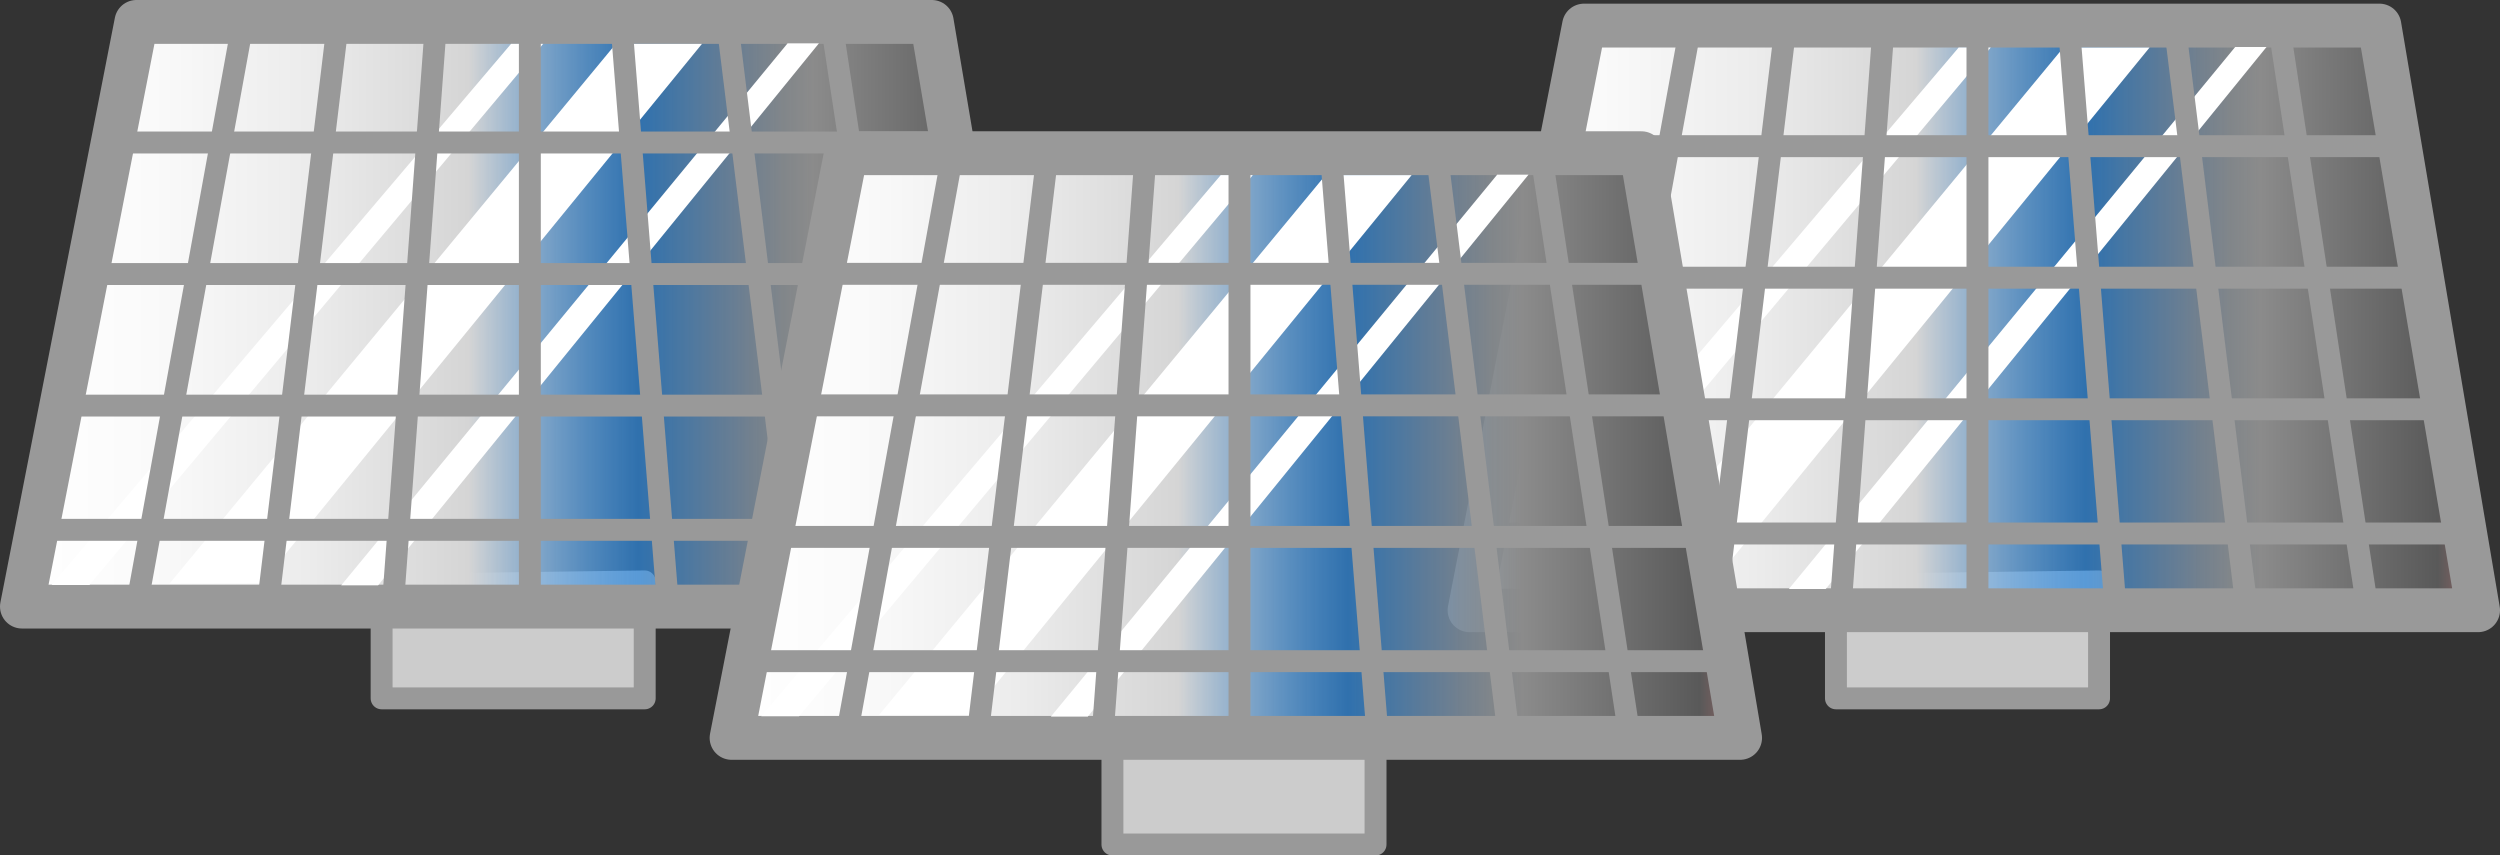 <?xml version="1.0" encoding="utf-8"?>
<!-- Generator: Adobe Illustrator 16.0.0, SVG Export Plug-In . SVG Version: 6.00 Build 0)  -->
<!DOCTYPE svg PUBLIC "-//W3C//DTD SVG 1.1//EN" "http://www.w3.org/Graphics/SVG/1.1/DTD/svg11.dtd">
<svg version="1.1" id="Layer_1" xmlns="http://www.w3.org/2000/svg" xmlns:xlink="http://www.w3.org/1999/xlink" x="0px" y="0px"
	 width="342.081px" height="117.057px" viewBox="334.898 193.034 342.081 117.057"
	 enable-background="new 334.898 193.034 342.081 117.057" xml:space="preserve">
<rect x="334.898" y="193.034" width="342.081" height="117.057" fill="#333333" stroke="none"/>
<g id="Layer_3_1_">
	<g id="Layer_2">
		<g id="Layer_3">
			
				<polygon fill="#CCCCCC" stroke="#999999" stroke-width="3" stroke-linecap="round" stroke-linejoin="round" stroke-miterlimit="10" points="
				387.116,288.59 387.116,273.089 423.115,272.589 423.115,288.59 			"/>
			
				<polygon fill="#CCCCCC" stroke="#999999" stroke-width="3" stroke-linecap="round" stroke-linejoin="round" stroke-miterlimit="10" points="
				586.115,288.59 586.115,273.089 622.115,272.589 622.115,288.59 			"/>
		</g>
		
			<polygon fill="#CCCCCC" stroke="#999999" stroke-width="3" stroke-linecap="round" stroke-linejoin="round" stroke-miterlimit="10" points="
			487.115,308.591 487.115,293.09 523.115,292.59 523.115,308.591 		"/>
	</g>
</g>
<g id="Layer_2_1_">
	<g id="Layer_1_3_">
		
			<linearGradient id="SVGID_1_" gradientUnits="userSpaceOnUse" x1="278.918" y1="307.485" x2="416.919" y2="307.485" gradientTransform="matrix(1 0 0 -1 58.98 543.519)">
			<stop  offset="0" style="stop-color:#FFFFFF"/>
			<stop  offset="0.131" style="stop-color:#FAFAFA"/>
			<stop  offset="0.282" style="stop-color:#ECECEC"/>
			<stop  offset="0.443" style="stop-color:#D5D5D5"/>
			<stop  offset="0.611" style="stop-color:#2E9AFF;stop-opacity:0.6"/>
			<stop  offset="0.612" style="stop-color:#2F9AFE;stop-opacity:0.602"/>
			<stop  offset="0.65" style="stop-color:#5095D5;stop-opacity:0.689"/>
			<stop  offset="0.687" style="stop-color:#6A90B5;stop-opacity:0.774"/>
			<stop  offset="0.722" style="stop-color:#7C8D9E;stop-opacity:0.856"/>
			<stop  offset="0.755" style="stop-color:#878C90;stop-opacity:0.933"/>
			<stop  offset="0.784" style="stop-color:#8B8B8B"/>
			<stop  offset="0.96" style="stop-color:#595959"/>
			<stop  offset="1" style="stop-color:#996666"/>
		</linearGradient>
		
			<polygon fill="url(#SVGID_1_)" stroke="#999999" stroke-width="6" stroke-linecap="round" stroke-linejoin="round" stroke-miterlimit="10" points="
			337.898,276.034 341.619,276.034 475.899,276.034 462.399,196.034 353.563,196.034 		"/>
		<polygon fill="#FFFFFF" stroke="#FFFFFF" stroke-linecap="square" stroke-miterlimit="10" points="343.033,272.579 
			405.059,199.534 408.149,199.534 346.894,272.579 		"/>
		<polygon fill="#FFFFFF" stroke="#FFFFFF" stroke-linecap="square" stroke-miterlimit="10" points="359.148,272.397 
			419.399,199.534 429.899,199.534 370.398,272.397 		"/>
		<polygon fill="#FFFFFF" stroke="#FFFFFF" stroke-linecap="square" stroke-miterlimit="10" points="382.648,272.624 
			442.899,199.466 445.899,199.466 386.398,272.624 		"/>
	</g>
	<g id="Layer_4_2_">
		
			<line fill="none" stroke="#999999" stroke-width="3" stroke-linecap="round" stroke-linejoin="round" stroke-miterlimit="10" x1="350.332" y1="212.534" x2="465.182" y2="212.534"/>
		
			<line fill="none" stroke="#999999" stroke-width="3" stroke-linecap="round" stroke-linejoin="round" stroke-miterlimit="10" x1="346.808" y1="230.534" x2="468.221" y2="230.534"/>
		
			<line fill="none" stroke="#999999" stroke-width="3" stroke-linecap="round" stroke-linejoin="round" stroke-miterlimit="10" x1="471.259" y1="248.534" x2="343.283" y2="248.534"/>
		
			<line fill="none" stroke="#999999" stroke-width="3" stroke-linecap="round" stroke-linejoin="round" stroke-miterlimit="10" x1="338.898" y1="265.534" x2="474.128" y2="265.534"/>
		<path fill="none" stroke="#999999" stroke-width="3" stroke-linecap="round" stroke-linejoin="round" stroke-miterlimit="10" d="
			M353.563,196.034"/>
		
			<line fill="none" stroke="#999999" stroke-width="3" stroke-linecap="round" stroke-linejoin="round" stroke-miterlimit="10" x1="353.763" y1="275.028" x2="368.148" y2="196.034"/>
		
			<line fill="none" stroke="#999999" stroke-width="3" stroke-linecap="round" stroke-linejoin="round" stroke-miterlimit="10" x1="381.148" y1="196.034" x2="371.562" y2="275.675"/>
		<path fill="none" stroke="#999999" stroke-width="3" stroke-linecap="round" stroke-linejoin="round" stroke-miterlimit="10" d="
			M407.899,196.034"/>
		
			<line fill="none" stroke="#999999" stroke-width="3" stroke-linecap="round" stroke-linejoin="round" stroke-miterlimit="10" x1="407.399" y1="277.034" x2="407.399" y2="196.034"/>
		<path fill="none" stroke="#999999" stroke-width="3" stroke-linecap="round" stroke-linejoin="round" stroke-miterlimit="10" d="
			M444.231,195.034"/>
		
			<line fill="none" stroke="#999999" stroke-width="3" stroke-linecap="round" stroke-linejoin="round" stroke-miterlimit="10" x1="444.231" y1="275.675" x2="434.399" y2="196.034"/>
		
			<line fill="none" stroke="#999999" stroke-width="3" stroke-linecap="round" stroke-linejoin="round" stroke-miterlimit="10" x1="448.656" y1="196.071" x2="460.656" y2="275.063"/>
		
			<line fill="none" stroke="#999999" stroke-width="3" stroke-linecap="round" stroke-linejoin="round" stroke-miterlimit="10" x1="394.523" y1="196.569" x2="388.664" y2="275.675"/>
		
			<line fill="none" stroke="#999999" stroke-width="3" stroke-linecap="round" stroke-linejoin="round" stroke-miterlimit="10" x1="419.899" y1="196.034" x2="426.237" y2="275.028"/>
	</g>
	<g id="Layer_1_2_">
		
			<linearGradient id="SVGID_2_" gradientUnits="userSpaceOnUse" x1="476.999" y1="306.985" x2="614.998" y2="306.985" gradientTransform="matrix(1 0 0 -1 58.98 543.519)">
			<stop  offset="0" style="stop-color:#FFFFFF"/>
			<stop  offset="0.131" style="stop-color:#FAFAFA"/>
			<stop  offset="0.282" style="stop-color:#ECECEC"/>
			<stop  offset="0.443" style="stop-color:#D5D5D5"/>
			<stop  offset="0.611" style="stop-color:#2E9AFF;stop-opacity:0.6"/>
			<stop  offset="0.612" style="stop-color:#2F9AFE;stop-opacity:0.602"/>
			<stop  offset="0.65" style="stop-color:#5095D5;stop-opacity:0.689"/>
			<stop  offset="0.687" style="stop-color:#6A90B5;stop-opacity:0.774"/>
			<stop  offset="0.722" style="stop-color:#7C8D9E;stop-opacity:0.856"/>
			<stop  offset="0.755" style="stop-color:#878C90;stop-opacity:0.933"/>
			<stop  offset="0.784" style="stop-color:#8B8B8B"/>
			<stop  offset="0.96" style="stop-color:#595959"/>
			<stop  offset="1" style="stop-color:#996666"/>
		</linearGradient>
		
			<polygon fill="url(#SVGID_2_)" stroke="#999999" stroke-width="6" stroke-linecap="round" stroke-linejoin="round" stroke-miterlimit="10" points="
			535.979,276.534 539.698,276.534 673.979,276.534 660.479,196.534 551.643,196.534 		"/>
		<polygon fill="#FFFFFF" stroke="#FFFFFF" stroke-linecap="square" stroke-miterlimit="10" points="541.114,273.079 
			603.139,200.034 606.229,200.034 544.975,273.079 		"/>
		<polygon fill="#FFFFFF" stroke="#FFFFFF" stroke-linecap="square" stroke-miterlimit="10" points="557.229,272.897 
			617.479,200.034 627.979,200.034 568.479,272.897 		"/>
		<polygon fill="#FFFFFF" stroke="#FFFFFF" stroke-linecap="square" stroke-miterlimit="10" points="580.729,273.124 
			640.979,199.966 643.979,199.966 584.479,273.124 		"/>
	</g>
	<g id="Layer_4_1_">
		
			<line fill="none" stroke="#999999" stroke-width="3" stroke-linecap="round" stroke-linejoin="round" stroke-miterlimit="10" x1="548.411" y1="213.034" x2="663.262" y2="213.034"/>
		
			<line fill="none" stroke="#999999" stroke-width="3" stroke-linecap="round" stroke-linejoin="round" stroke-miterlimit="10" x1="544.889" y1="231.034" x2="666.301" y2="231.034"/>
		
			<line fill="none" stroke="#999999" stroke-width="3" stroke-linecap="round" stroke-linejoin="round" stroke-miterlimit="10" x1="669.338" y1="249.034" x2="541.364" y2="249.034"/>
		
			<line fill="none" stroke="#999999" stroke-width="3" stroke-linecap="round" stroke-linejoin="round" stroke-miterlimit="10" x1="536.979" y1="266.034" x2="672.206" y2="266.034"/>
		<path fill="none" stroke="#999999" stroke-width="3" stroke-linecap="round" stroke-linejoin="round" stroke-miterlimit="10" d="
			M551.643,196.534"/>
		
			<line fill="none" stroke="#999999" stroke-width="3" stroke-linecap="round" stroke-linejoin="round" stroke-miterlimit="10" x1="551.844" y1="275.528" x2="566.229" y2="196.534"/>
		
			<line fill="none" stroke="#999999" stroke-width="3" stroke-linecap="round" stroke-linejoin="round" stroke-miterlimit="10" x1="579.229" y1="196.534" x2="569.643" y2="276.175"/>
		<path fill="none" stroke="#999999" stroke-width="3" stroke-linecap="round" stroke-linejoin="round" stroke-miterlimit="10" d="
			M605.979,196.534"/>
		
			<line fill="none" stroke="#999999" stroke-width="3" stroke-linecap="round" stroke-linejoin="round" stroke-miterlimit="10" x1="605.479" y1="277.534" x2="605.479" y2="196.534"/>
		<path fill="none" stroke="#999999" stroke-width="3" stroke-linecap="round" stroke-linejoin="round" stroke-miterlimit="10" d="
			M642.311,195.534"/>
		
			<line fill="none" stroke="#999999" stroke-width="3" stroke-linecap="round" stroke-linejoin="round" stroke-miterlimit="10" x1="642.311" y1="276.175" x2="632.479" y2="196.534"/>
		
			<line fill="none" stroke="#999999" stroke-width="3" stroke-linecap="round" stroke-linejoin="round" stroke-miterlimit="10" x1="646.737" y1="196.571" x2="658.737" y2="275.563"/>
		
			<line fill="none" stroke="#999999" stroke-width="3" stroke-linecap="round" stroke-linejoin="round" stroke-miterlimit="10" x1="592.604" y1="197.069" x2="586.743" y2="276.175"/>
		
			<line fill="none" stroke="#999999" stroke-width="3" stroke-linecap="round" stroke-linejoin="round" stroke-miterlimit="10" x1="617.979" y1="196.534" x2="624.317" y2="275.528"/>
	</g>
</g>
<g id="Layer_1_4_">
	<g id="Layer_1_1_">
		
			<linearGradient id="SVGID_3_" gradientUnits="userSpaceOnUse" x1="376.02" y1="289.519" x2="514.02" y2="289.519" gradientTransform="matrix(1 0 0 -1 58.98 543.519)">
			<stop  offset="0" style="stop-color:#FFFFFF"/>
			<stop  offset="0.131" style="stop-color:#FAFAFA"/>
			<stop  offset="0.282" style="stop-color:#ECECEC"/>
			<stop  offset="0.443" style="stop-color:#D5D5D5"/>
			<stop  offset="0.611" style="stop-color:#2E9AFF;stop-opacity:0.6"/>
			<stop  offset="0.612" style="stop-color:#2F9AFE;stop-opacity:0.602"/>
			<stop  offset="0.65" style="stop-color:#5095D5;stop-opacity:0.689"/>
			<stop  offset="0.687" style="stop-color:#6A90B5;stop-opacity:0.774"/>
			<stop  offset="0.722" style="stop-color:#7C8D9E;stop-opacity:0.856"/>
			<stop  offset="0.755" style="stop-color:#878C90;stop-opacity:0.933"/>
			<stop  offset="0.784" style="stop-color:#8B8B8B"/>
			<stop  offset="0.96" style="stop-color:#595959"/>
			<stop  offset="1" style="stop-color:#996666"/>
		</linearGradient>
		
			<polygon fill="url(#SVGID_3_)" stroke="#999999" stroke-width="6" stroke-linecap="round" stroke-linejoin="round" stroke-miterlimit="10" points="
			435,294 438.721,294 573,294 559.5,214 450.664,214 		"/>
		<polygon fill="#FFFFFF" stroke="#FFFFFF" stroke-linecap="square" stroke-miterlimit="10" points="440.135,290.545 502.16,217.5 
			505.25,217.5 443.995,290.545 		"/>
		<polygon fill="#FFFFFF" stroke="#FFFFFF" stroke-linecap="square" stroke-miterlimit="10" points="456.25,290.363 516.5,217.5 
			527,217.5 467.5,290.363 		"/>
		<polygon fill="#FFFFFF" stroke="#FFFFFF" stroke-linecap="square" stroke-miterlimit="10" points="479.75,290.59 540,217.431 
			543,217.431 483.5,290.59 		"/>
	</g>
	<g id="Layer_4">
		
			<line fill="none" stroke="#999999" stroke-width="3" stroke-linecap="round" stroke-linejoin="round" stroke-miterlimit="10" x1="447.434" y1="230.5" x2="562.283" y2="230.5"/>
		
			<line fill="none" stroke="#999999" stroke-width="3" stroke-linecap="round" stroke-linejoin="round" stroke-miterlimit="10" x1="443.909" y1="248.5" x2="565.323" y2="248.5"/>
		
			<line fill="none" stroke="#999999" stroke-width="3" stroke-linecap="round" stroke-linejoin="round" stroke-miterlimit="10" x1="568.36" y1="266.5" x2="440.385" y2="266.5"/>
		
			<line fill="none" stroke="#999999" stroke-width="3" stroke-linecap="round" stroke-linejoin="round" stroke-miterlimit="10" x1="436" y1="283.5" x2="571.229" y2="283.5"/>
		<path fill="none" stroke="#999999" stroke-width="3" stroke-linecap="round" stroke-linejoin="round" stroke-miterlimit="10" d="
			M450.664,214"/>
		
			<line fill="none" stroke="#999999" stroke-width="3" stroke-linecap="round" stroke-linejoin="round" stroke-miterlimit="10" x1="450.865" y1="292.993" x2="465.25" y2="214"/>
		
			<line fill="none" stroke="#999999" stroke-width="3" stroke-linecap="round" stroke-linejoin="round" stroke-miterlimit="10" x1="478.25" y1="214" x2="468.663" y2="293.639"/>
		<path fill="none" stroke="#999999" stroke-width="3" stroke-linecap="round" stroke-linejoin="round" stroke-miterlimit="10" d="
			M505,214"/>
		
			<line fill="none" stroke="#999999" stroke-width="3" stroke-linecap="round" stroke-linejoin="round" stroke-miterlimit="10" x1="504.5" y1="295" x2="504.5" y2="214"/>
		<path fill="none" stroke="#999999" stroke-width="3" stroke-linecap="round" stroke-linejoin="round" stroke-miterlimit="10" d="
			M541.331,213"/>
		
			<line fill="none" stroke="#999999" stroke-width="3" stroke-linecap="round" stroke-linejoin="round" stroke-miterlimit="10" x1="541.331" y1="293.639" x2="531.5" y2="214"/>
		
			<line fill="none" stroke="#999999" stroke-width="3" stroke-linecap="round" stroke-linejoin="round" stroke-miterlimit="10" x1="545.759" y1="214.036" x2="557.759" y2="293.029"/>
		
			<line fill="none" stroke="#999999" stroke-width="3" stroke-linecap="round" stroke-linejoin="round" stroke-miterlimit="10" x1="491.625" y1="214.534" x2="485.766" y2="293.639"/>
		
			<line fill="none" stroke="#999999" stroke-width="3" stroke-linecap="round" stroke-linejoin="round" stroke-miterlimit="10" x1="517" y1="214" x2="523.339" y2="292.993"/>
	</g>
</g>
</svg>
